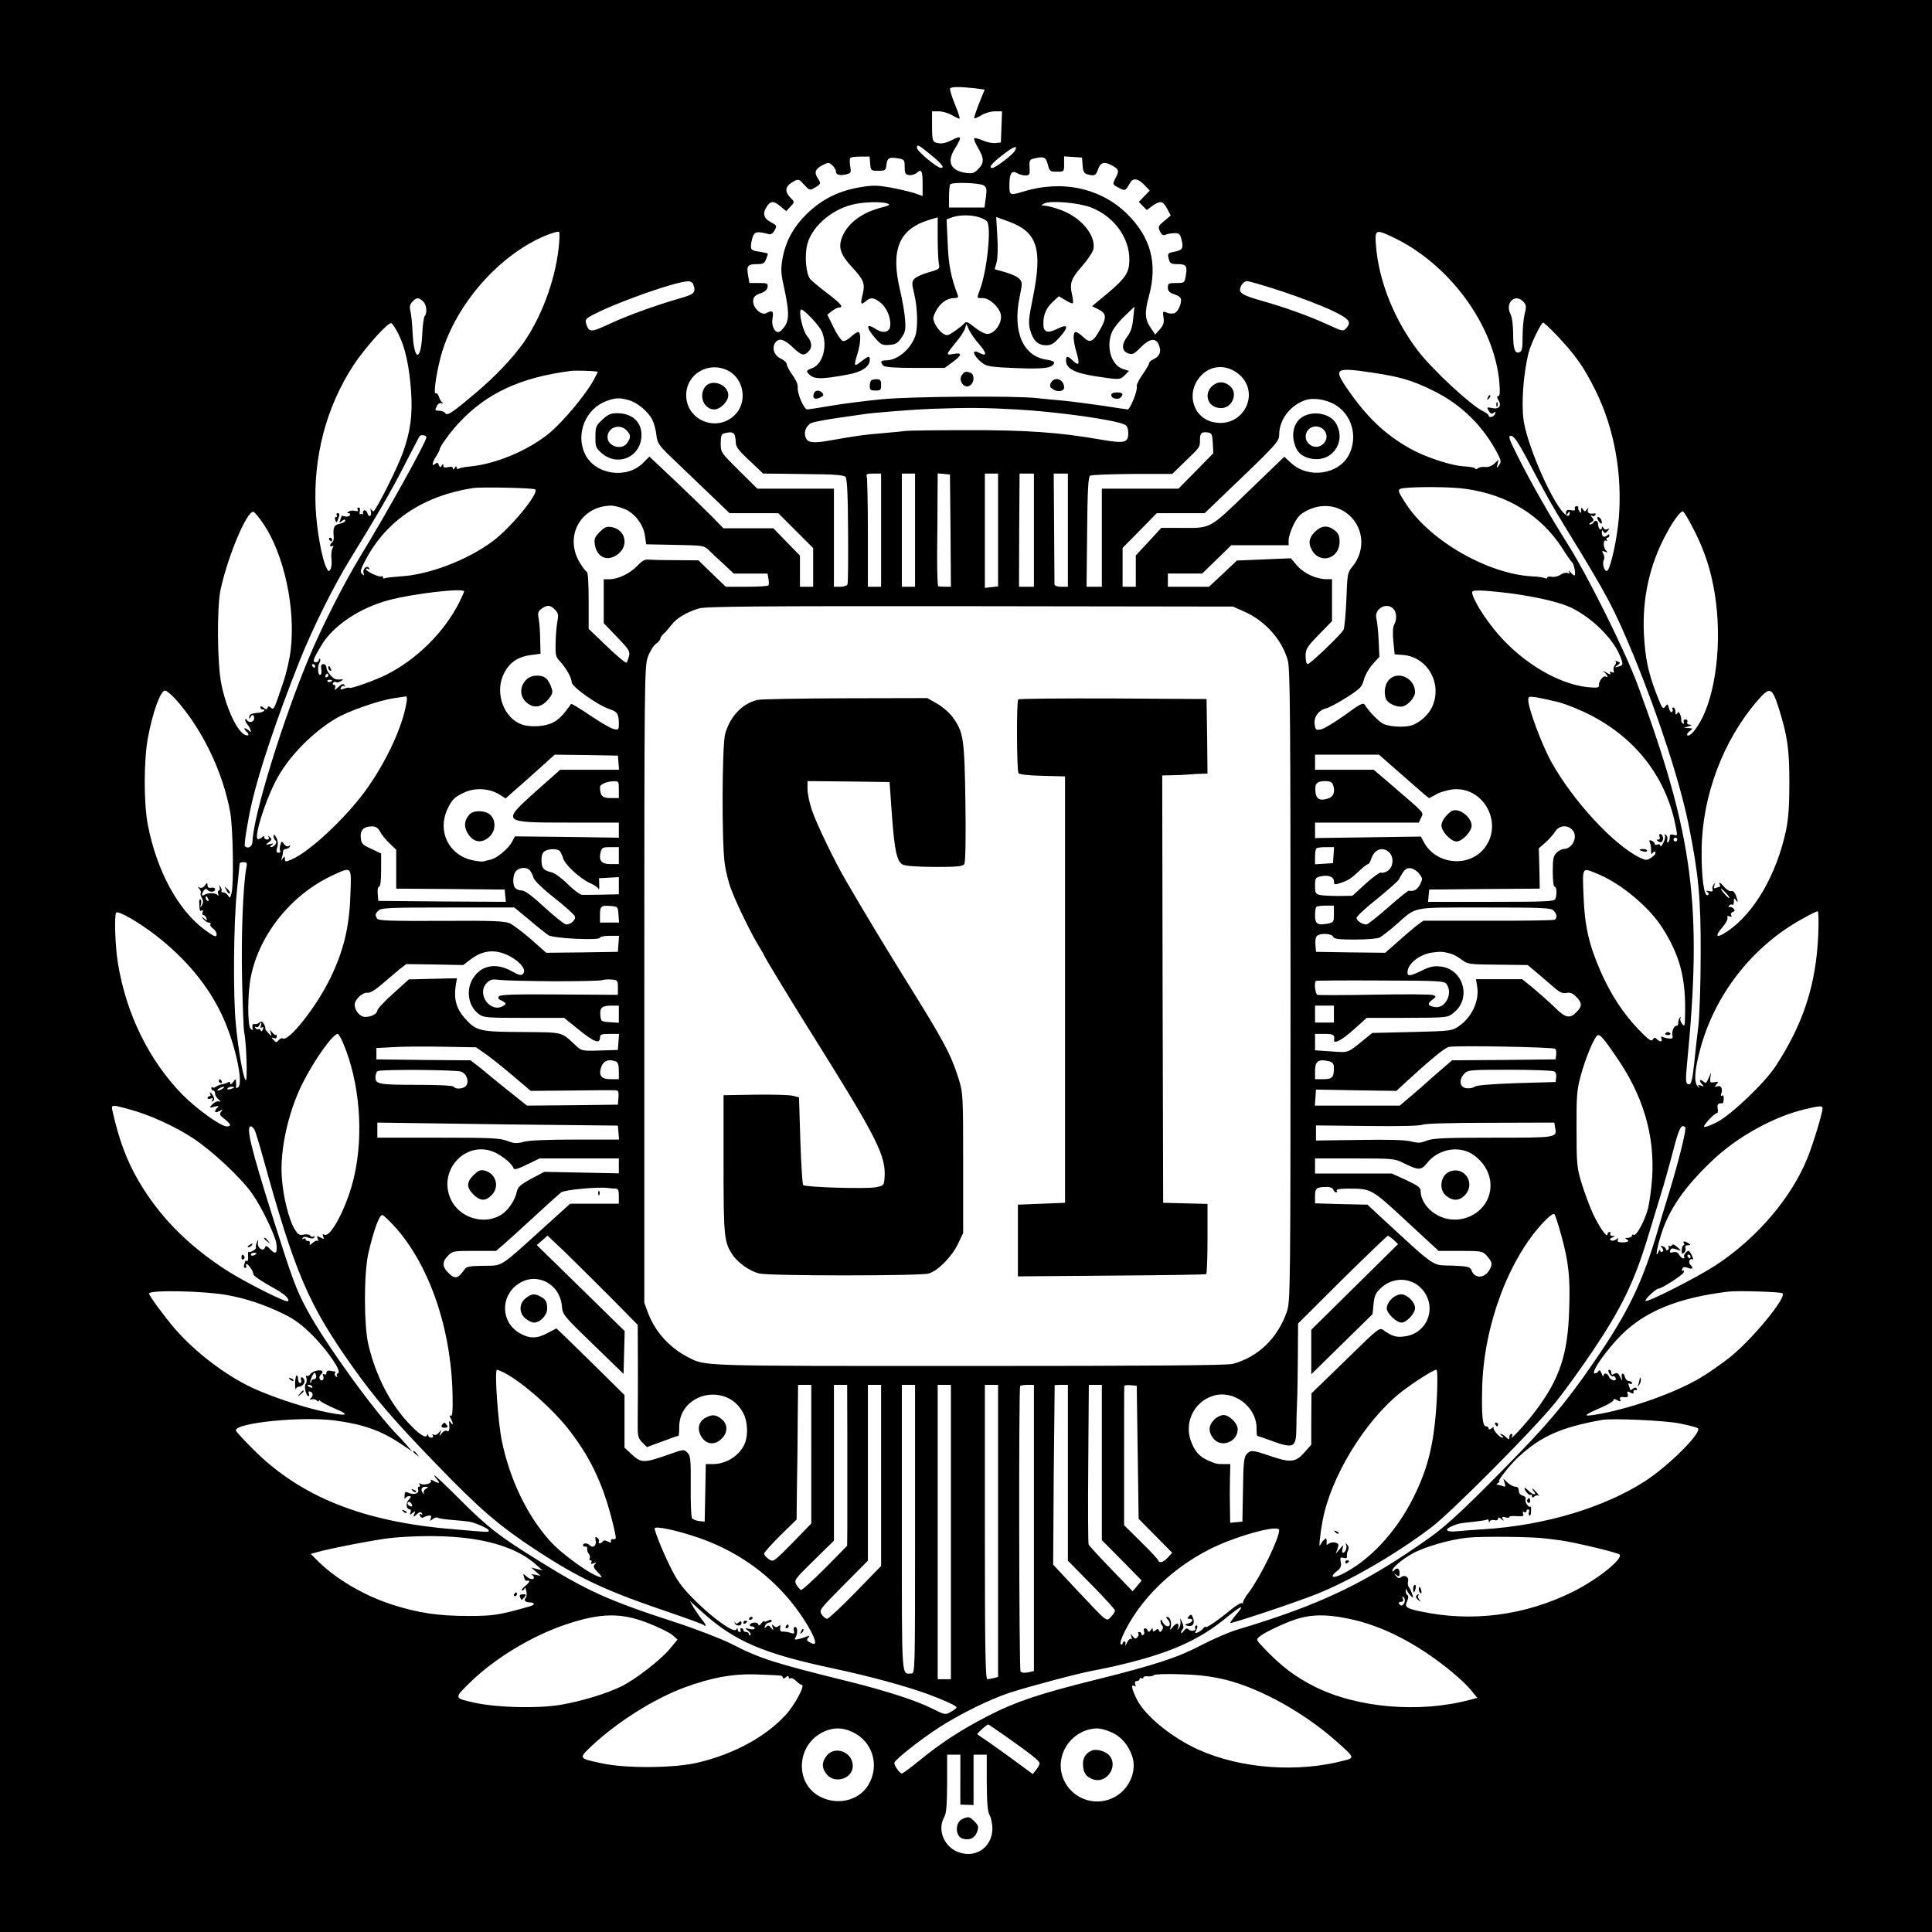 <?xml version="1.0" standalone="no"?>
<!DOCTYPE svg PUBLIC "-//W3C//DTD SVG 20010904//EN"
 "http://www.w3.org/TR/2001/REC-SVG-20010904/DTD/svg10.dtd">
<svg version="1.0" xmlns="http://www.w3.org/2000/svg"
 width="1024pt" height="1024pt" viewBox="0 0 1024 1024"
 preserveAspectRatio="xMidYMid meet">

<g transform="translate(0,1024) scale(0.1,-0.1)"
fill="#000000" stroke="none">
<path d="M0 5120 l0 -5120 5120 0 5120 0 0 5120 0 5120 -5120 0 -5120 0 0
-5120z m5167 4652 l52 -7 -30 -74 c-16 -41 -28 -76 -25 -78 2 -2 19 5 37 16
19 12 51 21 72 21 l38 0 -3 -82 -3 -83 -29 -3 c-16 -2 -46 4 -68 14 -21 9 -41
14 -44 11 -4 -3 5 -26 20 -51 33 -56 33 -80 0 -113 -22 -22 -31 -24 -67 -19
-80 13 -100 59 -55 130 38 61 35 70 -12 46 -40 -21 -67 -25 -94 -14 -13 5 -16
22 -16 85 l0 79 36 0 c20 0 52 -10 71 -21 19 -12 36 -19 39 -17 2 3 -9 38 -26
78 -16 40 -27 76 -24 81 6 10 53 10 131 1z m-239 -348 c63 -51 81 -74 59 -74
-20 0 -127 89 -127 106 0 21 7 18 68 -32z m450 15 c-14 -22 -102 -89 -118 -89
-22 0 -7 21 48 64 63 50 91 61 70 25z m-766 -66 c3 -37 4 -38 43 -38 37 0 40
2 43 30 5 38 14 43 60 36 35 -6 37 -8 37 -46 0 -34 3 -40 23 -43 13 -2 32 4
41 12 25 23 31 11 31 -60 l0 -63 -42 15 c-24 8 -81 21 -128 30 -75 13 -96 13
-170 0 -111 -20 -198 -65 -276 -142 -71 -70 -111 -146 -127 -237 -9 -53 -8
-77 7 -143 28 -129 30 -174 7 -211 -12 -18 -27 -33 -36 -33 -22 0 -38 38 -30
76 6 36 -2 42 -34 24 -27 -14 -73 31 -69 67 2 20 11 29 38 38 24 8 36 19 38
33 3 20 -1 22 -46 22 l-50 0 -7 40 c-9 51 -2 60 46 60 33 0 41 4 49 26 6 14
10 27 10 29 0 2 -20 7 -45 11 -38 5 -45 10 -45 29 0 13 5 36 10 51 11 27 23
29 89 12 8 -1 20 8 27 22 13 23 11 26 -21 43 -39 20 -45 48 -19 85 20 28 36
28 72 -3 l29 -24 23 24 c21 22 21 25 6 40 -41 41 -37 68 13 95 23 12 27 10 53
-19 22 -25 32 -30 46 -22 45 26 45 27 27 55 -21 32 -15 50 25 71 30 15 33 15
51 -1 10 -9 19 -23 19 -30 0 -20 17 -26 51 -19 30 7 31 9 25 45 -3 20 -3 40 1
43 3 4 28 7 54 7 l48 0 3 -37z m942 -6 c9 -35 12 -37 48 -37 38 0 38 0 38 41
l0 40 48 -3 47 -3 3 -41 c2 -33 8 -43 25 -48 38 -10 45 -7 56 24 13 39 32 45
69 26 42 -21 45 -31 27 -65 -20 -39 -20 -38 16 -57 33 -17 34 -17 60 29 15 25
42 21 74 -13 l29 -30 -29 -30 -29 -30 21 -22 21 -21 30 22 c42 29 56 27 78
-15 l19 -36 -34 -29 c-32 -26 -34 -30 -23 -55 9 -19 17 -24 30 -18 9 4 30 8
46 8 25 1 31 -4 38 -33 12 -45 6 -57 -36 -65 -38 -7 -39 -9 -30 -43 5 -19 13
-23 45 -23 46 0 53 -9 44 -60 -7 -40 -7 -40 -51 -40 -40 0 -44 -2 -44 -24 0
-19 8 -27 35 -36 23 -8 35 -18 35 -30 0 -30 -22 -70 -39 -71 -21 -2 -23 -1
-43 6 -15 6 -16 2 -11 -27 4 -27 0 -41 -19 -63 l-25 -28 -21 31 c-34 47 -37
83 -12 174 46 171 10 309 -114 432 -139 139 -345 184 -551 121 -73 -22 -75
-21 -75 33 0 62 12 81 40 65 11 -7 31 -13 44 -13 23 0 25 4 23 42 -2 39 0 43
28 49 49 11 59 6 69 -34z m-340 -110 c16 -11 17 -22 11 -65 l-7 -52 -94 0 -94
0 0 58 c0 32 3 62 7 65 12 13 158 8 177 -6z m-510 -96 c16 -6 10 -10 -28 -20
-105 -26 -180 -81 -211 -154 -24 -57 -12 -95 51 -163 63 -68 70 -88 56 -146
-13 -50 -9 -57 16 -35 26 23 45 21 81 -9 33 -27 55 -84 49 -124 -4 -31 -39
-38 -73 -16 -54 36 -58 15 -9 -43 33 -38 40 -42 77 -39 34 2 45 9 65 38 21 31
23 43 19 100 -3 36 -15 103 -26 150 -52 216 -7 326 155 375 l44 13 0 -108 c0
-59 3 -121 6 -137 6 -28 4 -30 -53 -46 -32 -9 -66 -24 -76 -34 -15 -17 -15
-24 -1 -83 18 -75 20 -184 4 -224 -26 -70 -95 -126 -154 -126 -28 0 -33 -9
-14 -28 8 -8 60 -12 168 -12 l157 0 41 30 c52 38 54 53 6 44 -43 -8 -42 -5 16
66 21 25 41 56 45 69 l7 24 13 -29 c7 -16 31 -52 55 -79 42 -48 42 -67 0 -45
-45 24 -31 -18 18 -55 23 -17 48 -21 177 -26 148 -6 193 0 202 27 2 7 -13 14
-36 17 -128 17 -185 146 -147 332 15 73 15 79 -1 97 -9 11 -43 26 -74 35 l-57
16 10 36 c6 21 8 79 4 138 l-6 103 66 -24 c153 -56 181 -145 128 -406 -22
-108 -24 -133 -14 -169 15 -55 41 -81 84 -81 27 0 41 8 70 40 52 57 49 76 -8
48 -55 -27 -76 -20 -76 26 0 49 15 84 51 117 l31 29 35 -21 c19 -12 36 -19 39
-16 3 2 1 23 -4 45 -14 60 -5 86 53 151 29 33 56 73 60 89 16 74 -68 174 -178
211 -33 12 -70 21 -81 21 -20 1 -20 1 -2 11 30 18 182 5 247 -20 134 -51 219
-181 203 -307 -7 -52 -34 -84 -149 -178 l-47 -39 33 -16 c43 -21 46 -44 11
-105 -38 -69 -54 -77 -90 -43 -15 15 -33 27 -40 27 -17 0 -15 -46 4 -109 18
-62 13 -73 -19 -43 -29 27 -37 28 -37 2 0 -43 43 -66 154 -84 132 -20 132 -20
158 6 l22 22 -34 11 c-61 21 -89 118 -56 196 8 19 38 57 67 84 l52 50 -7 -63
c-4 -46 -13 -72 -32 -97 -31 -41 -29 -76 6 -88 22 -8 31 -4 67 33 49 49 82 51
97 7 12 -33 1 -57 -32 -72 -12 -5 -22 -15 -22 -21 0 -6 -16 -33 -35 -60 -19
-27 -33 -55 -30 -63 7 -17 -35 -121 -48 -121 -4 0 -65 9 -135 20 -70 10 -161
22 -202 26 -41 3 -106 10 -145 14 -113 13 -655 9 -820 -6 -82 -8 -202 -23
-267 -34 -64 -11 -122 -20 -130 -20 -17 0 -54 87 -50 118 2 14 -10 40 -28 65
-16 22 -30 48 -30 56 0 9 -15 23 -33 31 -35 16 -48 59 -26 86 19 24 46 16 90
-26 46 -44 60 -48 83 -24 23 22 20 52 -7 84 -22 26 -45 126 -32 139 9 9 97
-83 111 -116 32 -75 6 -174 -53 -195 -26 -9 -30 -15 -21 -25 28 -34 61 -36
213 -8 72 13 115 42 115 77 0 24 -5 23 -46 -8 -38 -30 -40 -27 -19 42 18 59
19 114 3 114 -7 0 -24 -12 -39 -26 -17 -16 -34 -24 -43 -21 -9 4 -31 36 -48
72 l-33 67 24 19 c13 10 29 19 37 19 28 0 12 20 -59 74 -40 30 -81 64 -92 76
-23 26 -32 126 -16 186 24 91 123 179 233 208 57 16 161 19 192 7z m487 -73
c19 -6 37 -16 41 -22 23 -33 0 -254 -36 -355 -20 -55 -21 -51 13 -51 34 0 85
-45 95 -85 11 -43 -31 -105 -71 -105 -14 0 -44 16 -67 35 -36 29 -45 33 -55
21 -6 -7 -29 -26 -51 -41 -37 -26 -41 -26 -63 -12 -13 8 -31 30 -40 48 -14 31
-14 35 3 69 22 43 59 70 96 70 18 0 25 4 21 14 -36 94 -50 162 -54 277 l-6
126 29 11 c39 14 104 14 145 0z m-2231 -171 c-21 -174 -93 -362 -187 -496 -61
-85 -147 -175 -253 -265 -122 -103 -150 -122 -160 -106 -4 7 -19 13 -32 13
-22 0 -24 2 -14 22 6 14 17 21 26 18 10 -3 11 -2 4 4 -6 4 -14 18 -18 31 -4
12 -11 20 -16 17 -13 -8 -1 86 22 179 67 271 299 546 554 655 38 16 73 26 77
22 4 -4 3 -47 -3 -94z m4418 68 c302 -141 542 -467 569 -772 4 -52 3 -73 -6
-73 -8 0 -8 -5 0 -19 20 -31 5 -52 -32 -44 -29 6 -30 5 -18 -15 10 -16 16 -18
26 -10 10 8 12 7 7 -6 -6 -16 -34 -23 -34 -8 0 5 -15 15 -32 24 -64 31 -268
221 -342 318 -126 164 -209 373 -223 558 -7 85 -2 88 85 47z m-3704 -251 c16
-43 8 -53 -66 -74 -138 -40 -276 -90 -374 -135 -104 -49 -113 -48 -128 2 -6
19 0 26 46 49 131 67 431 172 494 173 12 1 25 -6 28 -15z m3120 -38 c91 -30
208 -75 260 -99 100 -48 112 -63 80 -98 -14 -16 -20 -15 -97 21 -104 47 -226
91 -347 125 -112 32 -129 43 -112 80 7 14 20 25 31 25 11 0 94 -24 185 -54z
m-4552 -53 c19 -17 24 -62 9 -78 -5 -6 -11 -49 -13 -98 -7 -147 -44 -141 -51
8 -2 50 -8 103 -12 118 -5 20 -3 33 10 47 22 24 33 25 57 3z m5833 -3 c15 -17
16 -25 6 -64 -6 -25 -11 -79 -11 -121 0 -60 -3 -77 -16 -82 -25 -9 -34 16 -34
98 0 47 -6 88 -14 104 -31 60 25 113 69 65z m-5963 -171 c36 -71 57 -169 67
-304 8 -127 -3 -210 -44 -325 -30 -84 -144 -310 -156 -310 -4 0 -10 6 -13 13
-3 6 -3 2 -1 -10 3 -12 2 -24 -3 -27 -6 -3 -12 4 -15 15 -6 22 -28 18 -23 -4
1 -7 1 -9 -1 -4 -3 4 -8 5 -13 2 -4 -3 -6 4 -3 15 3 12 0 20 -6 20 -7 0 -9 -5
-5 -12 5 -7 1 -9 -13 -6 -12 3 -27 2 -34 -3 -11 -7 -11 -9 -1 -9 7 0 10 -5 6
-11 -3 -6 -15 -9 -25 -6 -11 3 -19 4 -19 2 0 -2 -3 -12 -7 -22 -6 -16 -5 -16
10 -4 12 9 17 10 17 2 0 -6 -13 -14 -30 -17 -30 -7 -36 -19 -31 -71 1 -12 -3
-24 -9 -28 -5 -3 -10 -11 -10 -16 0 -6 5 -7 11 -3 8 4 8 1 1 -12 -5 -11 -8
-36 -5 -57 2 -21 0 -45 -5 -54 -9 -14 -11 -14 -21 6 -24 44 -52 199 -58 317
-13 273 56 536 199 756 60 92 184 231 202 225 6 -2 23 -28 38 -58z m6134 -1
c104 -109 149 -172 215 -307 96 -197 138 -436 119 -668 -9 -108 -42 -259 -60
-277 -13 -13 -30 34 -20 54 5 9 4 24 -2 34 -9 17 -8 18 8 12 15 -6 17 -5 7 5
-17 17 -17 63 -1 53 7 -4 8 -3 4 4 -4 7 -2 12 3 12 6 0 11 5 11 11 0 8 -4 9
-13 0 -16 -12 -27 -5 -27 18 0 12 2 13 9 3 6 -10 11 -9 22 4 11 14 11 16 0 10
-8 -5 -17 -3 -22 5 -7 11 -9 11 -9 1 0 -7 -4 -10 -10 -7 -5 3 -10 15 -10 26 0
20 -15 26 -25 9 -3 -5 -12 -10 -18 -10 -7 0 -4 5 6 11 15 9 16 13 5 27 -8 10
-9 13 -1 9 6 -4 15 -3 18 3 4 6 3 10 -2 9 -28 -5 -42 2 -37 19 5 14 4 15 -5 2
-10 -13 -12 -13 -21 0 -8 12 -10 12 -10 -5 0 -16 -2 -17 -9 -5 -6 8 -8 17 -6
20 2 4 -2 7 -9 7 -8 0 -12 -6 -9 -13 3 -9 -3 -12 -21 -8 -20 3 -26 0 -26 -13
0 -15 2 -16 10 -3 6 9 10 10 10 3 0 -27 -19 -21 -46 14 -73 96 -184 362 -199
478 -12 93 -1 239 26 353 12 48 67 162 78 162 4 0 34 -28 67 -62z m-4386 -193
c86 -45 103 -171 32 -237 -96 -91 -255 -24 -255 107 0 114 120 183 223 130z
m2698 -12 c130 -97 36 -294 -125 -261 -112 23 -149 158 -69 245 52 57 130 63
194 16z m-3390 7 c2 0 -9 -21 -23 -47 -42 -77 -165 -223 -235 -280 -114 -93
-287 -164 -424 -176 -24 -2 -48 -7 -54 -11 -7 -4 -12 -1 -12 6 0 9 -3 9 -10
-2 -7 -10 -10 -11 -10 -2 0 8 -8 10 -25 6 -17 -4 -25 -2 -25 7 0 12 -2 12 -9
1 -6 -11 -10 -10 -15 3 -5 14 -9 15 -20 6 -20 -17 -16 8 7 42 9 15 17 30 17
34 0 15 55 90 100 139 147 159 326 243 595 278 23 3 111 1 143 -4z m4105 -5
c148 -22 213 -41 324 -96 149 -73 266 -189 342 -336 18 -35 18 -43 6 -59 -13
-18 -14 -17 -8 5 l6 25 -22 -21 c-14 -13 -33 -20 -49 -18 -15 2 -33 -2 -39 -7
-7 -6 -13 -7 -13 -2 0 5 -25 10 -56 12 -71 3 -208 48 -293 96 -135 77 -229
167 -336 324 -67 99 -55 106 138 77z m-3940 -146 c44 -12 102 -60 124 -103 9
-17 19 -53 22 -81 6 -48 10 -54 121 -159 63 -61 149 -143 191 -183 l76 -73
129 0 129 0 92 -92 93 -93 0 -102 0 -103 -35 0 -35 0 0 83 0 82 -71 73 -70 72
-132 0 -133 0 -59 61 c-33 33 -121 119 -196 190 l-137 129 -34 -34 c-87 -87
-254 -62 -307 47 -52 107 3 242 115 282 48 17 68 18 117 4z m3743 -24 c90 -53
122 -170 74 -265 -54 -105 -214 -129 -306 -45 l-37 34 -189 -182 c-213 -205
-196 -196 -363 -195 l-100 0 -67 -73 -68 -73 0 -83 0 -83 -35 0 -35 0 0 103 0
103 91 92 90 92 127 0 127 0 75 72 c311 297 320 307 320 346 1 77 56 151 135
180 43 16 111 6 161 -23z m-1691 -25 c228 -13 529 -56 577 -81 12 -6 18 -21
18 -44 0 -53 -19 -57 -151 -34 -212 37 -390 50 -704 49 -165 0 -311 -2 -325
-4 -14 -2 -63 -7 -110 -11 -110 -9 -139 -13 -288 -39 -98 -18 -125 -13 -134
22 -8 28 9 61 35 71 13 5 75 17 138 26 63 9 125 18 139 20 41 7 269 25 355 28
192 7 290 6 450 -3z m-1491 -136 c3 -9 6 -28 6 -42 0 -20 18 -43 73 -94 l72
-68 105 -1 c58 -1 153 -2 212 -3 67 -1 112 -6 119 -13 9 -9 13 -92 14 -285 1
-150 0 -279 -3 -285 -2 -7 -19 -13 -38 -13 l-34 0 0 260 0 260 -203 0 -203 0
-97 96 c-96 95 -97 96 -97 144 0 38 4 50 18 53 34 9 50 7 56 -9z m2534 -42 l3
-54 -92 -94 -93 -94 -203 0 -203 0 0 -260 0 -260 -41 0 -40 0 3 290 c2 226 6
293 16 299 7 4 108 8 224 9 l211 0 66 64 c82 79 81 77 81 114 0 38 7 46 40 42
23 -3 25 -8 28 -56z m-4168 30 c0 -23 -204 -391 -354 -637 -84 -139 -198 -363
-266 -525 -142 -338 -298 -845 -302 -982 -1 -26 -24 -39 -40 -23 -6 6 16 141
38 235 40 172 133 447 251 745 69 173 182 401 270 543 137 223 218 361 287
497 40 77 75 146 79 152 7 11 37 7 37 -5z m5831 -109 c106 -201 130 -244 212
-378 217 -353 252 -420 357 -673 132 -322 244 -667 290 -893 53 -264 65 -391
64 -684 0 -154 -6 -325 -12 -380 -7 -55 -17 -148 -23 -206 -8 -75 -15 -106
-25 -106 -20 0 -21 14 -13 102 83 845 35 1212 -261 2015 -66 178 -261 571
-367 740 -104 165 -197 329 -267 468 -49 98 -54 112 -37 112 14 0 35 -30 82
-117z m-3421 -383 l0 -300 -35 0 -35 0 0 284 c0 156 -3 291 -6 300 -5 13 2 16
35 16 l41 0 0 -300z m180 0 l0 -300 -35 0 -35 0 0 300 0 300 35 0 35 0 0 -300z
m188 -2 l2 -298 -30 0 c-16 0 -33 1 -37 3 -4 1 -6 76 -6 167 1 91 2 225 2 298
l1 133 33 -3 32 -3 3 -297z m252 3 l0 -299 -35 -4 -35 -4 0 303 0 303 35 0 35
0 0 -299z m190 -1 l0 -300 -40 0 -39 0 1 300 2 300 38 0 38 0 0 -300z m180 0
l0 -300 -35 0 c-21 0 -35 5 -36 13 0 6 -1 141 -2 300 l-2 287 38 0 37 0 0
-300z m-2823 216 c21 -20 -126 -199 -222 -272 -135 -102 -342 -181 -493 -189
-40 -3 -77 -7 -82 -10 -6 -4 -10 -1 -10 5 0 6 -4 9 -9 5 -11 -6 -80 26 -81 38
0 5 5 5 12 1 7 -4 8 -3 4 5 -11 18 -36 -6 -29 -27 5 -14 4 -15 -8 -4 -12 11
-9 22 19 75 110 208 303 338 567 380 44 7 324 1 332 -7z m4930 3 c222 -30 400
-140 513 -314 24 -39 48 -72 52 -75 11 -8 22 -70 13 -70 -4 0 -14 8 -22 18 -8
9 -11 11 -7 3 5 -10 3 -13 -8 -8 -9 3 -26 -1 -38 -10 -12 -8 -32 -13 -46 -10
-13 2 -24 0 -24 -5 0 -5 -5 -6 -11 -3 -6 4 -37 9 -68 10 -234 13 -537 186
-666 380 -51 78 -52 83 -13 88 71 8 250 7 325 -4z m-4449 -110 c52 -26 94 -84
101 -142 l6 -42 153 -3 c152 -3 153 -3 181 -30 15 -15 50 -48 79 -74 l51 -48
89 0 90 0 5 -27 c3 -16 3 -31 0 -35 -2 -5 -54 -8 -115 -8 l-111 0 -73 70 -72
70 -123 1 c-68 0 -134 2 -146 3 -15 2 -33 -9 -54 -32 -37 -40 -101 -71 -146
-72 l-33 0 0 -117 0 -116 70 -73 c63 -65 70 -76 64 -101 -4 -15 -9 -31 -13
-35 -4 -4 -50 34 -104 86 l-97 93 0 151 c0 93 -4 152 -10 152 -5 0 -23 24 -40
53 -79 138 10 295 169 297 19 0 54 -10 79 -21z m3816 -16 c94 -67 109 -198 32
-289 -24 -29 -25 -39 -30 -172 -3 -78 -10 -150 -15 -160 -14 -26 -177 -182
-190 -182 -6 0 -11 18 -11 42 0 38 6 48 70 114 l70 72 0 111 0 111 -28 0 c-54
0 -121 30 -156 71 l-34 40 -143 -6 -143 -6 -74 -70 -74 -69 -109 0 -109 0 0
35 0 35 91 0 91 0 77 75 77 75 152 0 152 0 0 28 c0 15 12 52 26 81 23 44 35
57 78 78 67 32 142 27 200 -14z m-5737 -61 c108 -160 170 -445 144 -664 -5
-48 -23 -127 -40 -175 -48 -144 -49 -147 -65 -134 -11 9 -15 9 -18 -1 -4 -10
-8 -10 -21 1 -11 9 -17 10 -17 2 0 -6 5 -11 10 -11 25 0 6 -16 -21 -18 -38 -3
-49 -9 -48 -25 0 -9 2 -9 6 1 7 19 22 14 20 -6 -1 -20 -28 -26 -39 -8 -6 8 -8
8 -8 -1 0 -6 6 -18 13 -25 6 -7 13 -20 15 -28 3 -12 1 -13 -9 -2 -7 6 -17 12
-22 12 -5 0 -1 -7 8 -16 18 -18 15 -27 -6 -19 -41 16 -99 139 -125 265 -23
106 -25 412 -5 505 40 183 142 423 175 412 6 -2 30 -31 53 -65z m7570 -9 c56
-106 90 -198 113 -312 50 -247 25 -542 -59 -709 -30 -59 -66 -100 -78 -89 -4
4 2 14 13 22 18 14 18 14 -6 16 l-25 1 25 8 c19 6 20 8 6 9 -11 1 -16 6 -13
14 3 8 -1 14 -9 14 -9 0 -13 -6 -10 -14 3 -8 1 -11 -4 -8 -6 4 -10 12 -9 18 1
7 -1 20 -6 30 -6 15 -10 16 -16 5 -6 -9 -9 -7 -9 10 0 12 -5 22 -11 22 -5 0
-8 -4 -4 -9 3 -5 1 -12 -4 -15 -5 -3 -12 6 -15 20 -7 25 -8 25 -20 9 -12 -16
-17 -10 -45 63 -46 119 -61 193 -68 323 -9 187 30 366 118 528 38 72 75 121
89 121 3 0 25 -35 47 -77z m-6507 -348 c0 -3 -12 -29 -26 -58 -79 -157 -224
-301 -384 -382 -61 -31 -191 -77 -198 -71 -2 3 -15 1 -28 -4 -18 -7 -22 -6
-17 5 3 8 10 12 16 8 6 -4 7 -1 2 6 -5 9 -14 6 -32 -11 -18 -17 -22 -18 -17
-5 3 10 1 17 -6 17 -6 0 -8 5 -5 10 4 6 11 8 16 5 5 -4 17 -1 26 5 14 8 14 10
3 9 -8 -1 -20 -1 -27 0 -19 2 -53 43 -53 63 0 10 -7 18 -16 18 -11 0 -14 -7
-11 -28 3 -17 0 -29 -7 -29 -12 0 -14 47 -2 66 5 7 5 15 2 18 -3 4 -6 1 -6 -5
0 -7 -7 -12 -16 -12 -20 0 -15 15 29 89 62 104 201 198 357 240 131 35 400 66
400 46z m5547 -10 c139 -19 261 -47 321 -76 109 -53 219 -161 257 -252 20 -48
19 -54 -7 -60 -21 -6 -22 -5 -5 7 17 13 17 14 0 20 -10 4 -14 4 -10 0 4 -4 2
-13 -4 -20 -6 -8 -9 -20 -6 -28 4 -11 1 -13 -10 -9 -11 5 -14 3 -8 -6 4 -8 -4
-6 -21 4 -17 10 -22 11 -11 2 17 -14 24 -33 8 -23 -12 8 -39 -26 -36 -45 2
-12 -6 -15 -37 -13 -147 7 -330 105 -470 252 -70 73 -147 187 -163 240 -6 20
-3 22 39 22 25 0 98 -7 163 -15z m-5066 -86 c17 -17 20 -28 14 -58 -4 -20 -9
-70 -10 -112 -2 -69 0 -80 21 -102 34 -37 64 -89 64 -113 0 -24 141 -124 202
-143 40 -13 48 -26 48 -77 0 -32 -2 -34 -27 -28 -16 3 -72 36 -125 72 -54 36
-99 64 -101 61 -41 -58 -65 -83 -97 -99 -43 -22 -122 -26 -167 -9 -91 34 -138
159 -98 256 29 68 76 103 155 112 l45 6 -2 75 c0 41 -4 91 -8 111 -6 31 -3 39
16 53 31 21 45 20 70 -5z m3659 -13 c108 -49 197 -150 226 -258 12 -45 14
-320 14 -1724 0 -1607 -1 -1673 -19 -1725 -48 -141 -153 -242 -287 -278 -29
-8 -447 -11 -1400 -11 -1455 0 -1392 -2 -1490 48 -96 50 -170 132 -208 230
l-21 57 0 1685 c0 1595 1 1688 18 1736 10 29 29 60 42 70 14 10 25 23 25 29 0
6 8 17 18 26 9 8 28 30 42 48 26 34 76 65 144 86 33 11 321 13 1436 12 l1395
-2 65 -29z m784 18 c19 -18 21 -57 5 -86 -7 -13 -8 -45 -4 -88 l7 -68 49 -4
c127 -13 205 -153 150 -274 -19 -43 -68 -86 -110 -99 -39 -12 -119 -7 -150 9
-26 14 -74 63 -96 99 -9 15 -23 8 -107 -53 -54 -39 -111 -73 -127 -76 -26 -5
-29 -3 -33 26 -6 38 20 75 59 85 16 3 65 30 110 58 73 47 82 56 92 95 6 23 27
60 47 82 l35 39 -4 88 c-2 48 -8 100 -12 115 -13 49 53 89 89 52z m-5714 -304
c0 -5 -2 -10 -4 -10 -3 0 -8 5 -11 10 -3 6 -1 10 4 10 6 0 11 -4 11 -10z m70
-50 c0 -5 -5 -10 -11 -10 -5 0 -7 5 -4 10 3 6 8 10 11 10 2 0 4 -4 4 -10z m20
-26 c0 -8 -19 -13 -24 -6 -3 5 1 9 9 9 8 0 15 -2 15 -3z m-833 -96 c142 -156
256 -390 294 -608 14 -84 19 -379 6 -425 -7 -26 -10 -27 -18 -12 -6 9 -17 17
-25 17 -8 0 -13 4 -10 8 2 4 0 14 -6 22 -8 12 -9 12 -4 -2 3 -10 1 -18 -4 -18
-5 0 -7 -8 -4 -17 4 -11 2 -14 -3 -7 -9 12 -52 13 -70 1 -15 -10 -17 2 -3 23
6 9 13 11 18 5 11 -15 42 -15 42 1 0 7 -8 11 -20 9 -14 -3 -20 2 -20 13 -1 15
-2 15 -15 -2 -8 -11 -19 -15 -27 -10 -10 6 -11 5 -1 -8 7 -8 10 -17 7 -21 -3
-3 -1 -15 6 -26 8 -15 8 -26 0 -39 -10 -15 -10 -14 -5 5 3 12 2 24 -3 26 -4 3
-7 -6 -6 -21 2 -41 3 -44 14 -37 6 3 7 -1 4 -9 -3 -9 -2 -16 4 -16 5 0 13 -7
16 -16 6 -15 4 -15 -11 -3 -16 13 -17 12 -4 -3 7 -10 20 -18 28 -18 8 0 12 -4
8 -9 -3 -5 4 -16 16 -24 11 -9 19 -23 17 -32 -2 -14 -14 -9 -63 27 -141 104
-254 312 -301 554 -23 116 -22 346 0 464 26 138 67 250 91 250 7 0 30 -19 52
-42z m8502 -55 c45 -146 55 -212 55 -393 0 -120 -5 -188 -17 -248 -50 -237
-169 -442 -311 -538 -59 -40 -71 -29 -26 22 17 20 29 42 26 50 -3 9 0 11 11 7
11 -4 14 -3 9 5 -4 7 -1 15 8 18 12 5 13 9 3 19 -7 7 -16 10 -21 7 -5 -3 -6 0
-2 7 4 6 12 9 17 6 5 -4 9 4 9 17 0 18 2 20 10 8 13 -20 13 -8 0 25 -6 17 -16
25 -24 22 -8 -3 -26 8 -41 26 -16 18 -25 24 -22 15 4 -10 5 -18 3 -18 -3 0
-12 -3 -20 -6 -12 -5 -15 -2 -10 12 5 15 4 16 -4 5 -6 -8 -8 -20 -5 -27 3 -9
-3 -11 -19 -7 -16 3 -19 2 -9 -5 9 -6 10 -12 2 -16 -19 -12 -34 99 -32 241 3
284 113 576 293 786 70 81 79 77 117 -40z m-7275 30 c-21 -123 -100 -296 -202
-443 -106 -153 -309 -345 -408 -386 -31 -13 -34 -13 -34 3 0 16 -2 16 -11 3
-9 -12 -10 -12 -5 3 3 10 6 25 6 33 0 8 6 14 14 14 8 0 18 5 22 12 5 7 3 8 -5
4 -7 -5 -18 -1 -25 10 -13 17 -14 17 -20 -4 -4 -12 -4 -26 -1 -32 3 -5 -1 -10
-9 -10 -11 0 -13 6 -7 28 6 19 4 37 -5 53 -10 18 -13 20 -14 7 0 -9 5 -20 10
-23 13 -8 -6 -35 -24 -35 -6 0 -4 5 4 11 12 8 10 10 -10 5 -24 -5 -24 -4 -6
10 17 12 18 16 6 27 -10 9 -12 9 -6 0 4 -8 1 -13 -8 -13 -9 0 -16 6 -16 13 0
7 -3 8 -8 2 -4 -5 -14 -11 -23 -13 -30 -5 39 215 104 330 64 114 184 236 304
308 65 40 229 97 309 109 33 5 63 9 67 10 4 0 5 -16 1 -36z m6104 6 c40 -10
117 -41 171 -69 248 -127 408 -340 455 -603 7 -36 6 -38 -13 -32 -17 5 -21 2
-21 -14 0 -11 -4 -22 -9 -25 -5 -4 -7 2 -4 13 3 10 -1 22 -8 26 -8 5 -10 4 -5
-3 4 -6 0 -24 -8 -39 -8 -16 -15 -23 -16 -16 0 7 -7 10 -15 7 -8 -4 -15 -2
-15 4 0 5 -7 13 -16 16 -13 5 -15 2 -9 -11 4 -10 7 -29 6 -43 0 -18 2 -21 8
-11 5 8 11 9 15 3 3 -5 -6 -18 -21 -27 -24 -16 -28 -16 -61 -1 -139 67 -355
301 -471 510 -49 89 -121 282 -121 325 0 19 4 21 43 15 23 -4 75 -15 115 -25z
m-4980 -321 l3 -38 -156 0 -156 0 -125 -111 c-188 -168 -187 -169 168 -169
l268 0 0 -40 0 -40 -276 4 -275 3 -14 -27 c-19 -37 -80 -88 -113 -96 -15 -3
-33 -8 -40 -10 -7 -2 -34 1 -60 7 -123 27 -184 152 -132 267 25 55 39 68 96
94 56 24 129 19 181 -13 l33 -21 38 34 c21 18 80 70 131 116 l91 82 168 -2
167 -3 3 -37z m4162 -73 c71 -63 132 -115 134 -115 3 0 20 9 39 20 18 11 57
22 86 26 167 18 274 -186 165 -316 -85 -101 -257 -80 -318 38 l-15 28 -280 -4
-281 -4 0 41 0 41 275 0 275 0 12 26 c14 30 25 17 -155 172 l-96 82 -155 0
-156 0 0 40 0 40 170 0 169 0 131 -115z m-4160 -70 l0 -45 -44 0 c-44 0 -55
12 -56 58 0 15 35 30 73 31 26 1 27 -1 27 -44z m3784 29 c14 -36 6 -64 -19
-74 -48 -18 -70 -7 -73 35 -4 43 8 55 54 55 20 0 34 -6 38 -16z m-5050 -251
c8 -16 30 -44 50 -62 l36 -35 0 -103 0 -103 288 -2 287 -3 3 -33 3 -32 -338 2
-338 3 -3 38 c-2 21 1 37 7 37 7 0 11 33 11 88 l0 88 -52 25 c-47 21 -53 28
-56 59 -4 40 16 60 60 60 20 0 31 -8 42 -27z m6321 7 c30 -34 0 -99 -47 -100
-10 0 -27 -9 -38 -20 -17 -17 -20 -33 -20 -100 0 -47 4 -80 10 -80 11 0 13
-39 4 -64 -5 -14 -45 -16 -341 -16 l-334 0 3 33 3 32 293 3 293 2 -2 107 -3
107 35 30 c19 17 42 43 52 59 21 33 65 37 92 7z m555 -50 c0 -5 -4 -10 -10
-10 -5 0 -10 5 -10 10 0 6 5 10 10 10 6 0 10 -4 10 -10z m-5610 -85 l0 -45
-44 0 c-49 0 -64 18 -52 66 6 21 12 24 51 24 l45 0 0 -45z m3788 3 l-3 -43
-47 -3 -48 -3 0 39 c0 21 3 42 7 45 3 4 26 7 50 7 l44 0 -3 -42z m-4100 20 c5
-7 13 -24 17 -38 10 -34 90 -107 141 -130 23 -10 44 -24 47 -32 2 -7 4 3 3 22
l-1 35 53 3 52 3 0 -45 0 -46 -87 -2 c-49 -1 -97 -1 -108 -1 -11 1 -45 26 -75
56 -31 31 -69 59 -85 63 -45 10 -55 23 -55 65 0 26 6 41 18 48 24 14 68 13 80
-1z m4394 -5 c27 -24 24 -79 -7 -99 -13 -8 -29 -13 -35 -9 -6 3 -42 -23 -81
-58 l-71 -65 -72 -1 c-39 0 -83 2 -98 5 -25 5 -28 10 -28 49 0 40 2 44 30 50
40 9 70 -2 70 -26 0 -16 4 -19 23 -13 48 15 64 24 106 63 24 23 47 41 52 41 4
0 11 10 15 23 16 54 60 73 96 40z m-6056 -80 c-18 -97 -28 -358 -23 -590 3
-142 8 -269 11 -283 12 -53 19 -265 8 -255 -13 12 -39 158 -52 297 -15 149
-12 531 5 699 8 79 15 147 15 152 0 4 9 7 21 7 17 0 20 -5 15 -27z m1503 -17
c7 -8 15 -26 19 -39 4 -14 49 -58 110 -106 57 -45 106 -89 109 -98 7 -17 -21
-43 -46 -43 -9 0 -60 41 -114 90 -63 59 -105 90 -120 90 -13 0 -28 5 -35 12
-17 17 -15 74 4 92 19 20 58 21 73 2z m4713 -17 c19 -25 19 -28 4 -58 -15 -27
-32 -37 -59 -32 -4 1 -54 -39 -110 -89 -56 -49 -108 -90 -115 -90 -22 0 -52
20 -52 35 0 7 48 53 108 100 59 48 111 94 116 103 28 53 38 63 63 60 14 -2 35
-15 45 -29z m-5665 -116 c-6 -170 -36 -293 -107 -439 -73 -150 -220 -337 -251
-318 -6 3 -16 -1 -22 -9 -11 -14 -14 -14 -27 1 -13 14 -13 15 1 10 10 -4 16
-1 16 8 0 8 -3 12 -5 9 -3 -3 -11 3 -19 13 -14 16 -14 16 -8 -3 6 -20 6 -20
-13 0 -11 11 -18 22 -16 24 2 2 -1 12 -7 23 -8 15 -14 17 -24 8 -7 -6 -19 -9
-26 -8 -9 2 -13 -4 -11 -17 3 -17 1 -18 -10 -7 -17 17 -16 191 2 277 46 225
216 435 434 536 103 47 99 51 93 -108z m6613 114 c122 -50 272 -176 341 -285
95 -150 126 -271 120 -472 -1 -50 -3 -53 -16 -36 -8 10 -12 24 -8 30 3 6 2 7
-3 3 -5 -5 -9 -17 -9 -28 0 -10 -4 -18 -8 -16 -13 3 -27 -28 -23 -50 4 -16 -1
-20 -19 -17 -13 1 -29 5 -34 9 -7 3 -8 0 -5 -9 7 -19 -7 -21 -24 -4 -10 10
-15 10 -22 -2 -7 -12 -22 -2 -72 50 -82 84 -150 188 -203 308 -64 146 -86 244
-92 405 -6 156 -10 150 77 114z m680 -102 c13 -14 19 -25 14 -25 -8 1 -50 50
-41 50 2 0 14 -11 27 -25z m-8046 -31 c3 -8 2 -12 -4 -9 -6 3 -10 10 -10 16 0
14 7 11 14 -7z m2174 -81 l3 -43 -50 0 -51 0 0 38 c0 49 5 54 55 50 39 -3 40
-4 43 -45z m3792 2 c0 -43 -1 -44 -35 -51 -52 -9 -65 -1 -65 44 0 21 3 42 7
45 3 4 26 7 50 7 l43 0 0 -45z m-4264 -31 c43 -37 89 -73 101 -81 26 -17 273
-29 273 -13 0 5 23 10 51 10 l50 0 -3 -42 -3 -43 -190 -3 -190 -2 -80 71 c-44
38 -95 77 -113 85 -28 12 -91 15 -364 13 -270 -1 -332 1 -339 12 -12 19 -11
25 7 43 13 14 61 16 368 16 l352 0 80 -66z m5428 50 c18 -18 21 -40 6 -49 -5
-3 -164 -6 -353 -5 l-343 0 -37 -27 c-20 -16 -65 -54 -100 -86 l-65 -57 -183
2 -184 3 -3 39 c-2 24 2 42 10 47 22 15 78 10 84 -6 5 -12 28 -15 116 -15 63
0 119 5 131 11 12 7 49 35 81 63 121 105 73 95 473 96 307 0 354 -2 367 -16z
m-7409 -131 c158 -123 275 -262 350 -420 67 -139 117 -360 88 -385 -8 -6 -13
-7 -12 -2 1 5 1 18 0 28 -1 20 -1 20 -16 0 -9 -12 -14 -14 -15 -6 0 8 -5 10
-12 5 -7 -4 -22 -9 -32 -10 -11 -2 -25 -8 -31 -13 -7 -5 -15 -7 -18 -3 -4 3
-7 1 -7 -5 0 -7 5 -12 10 -12 6 0 10 -7 10 -16 0 -9 8 -23 18 -31 12 -11 13
-14 2 -11 -8 3 -24 -4 -34 -15 -19 -20 -19 -20 10 -13 23 6 27 5 16 -5 -20
-21 -14 -31 11 -18 19 11 20 10 9 -3 -10 -13 -8 -19 18 -39 35 -28 38 -39 11
-39 -31 0 -160 93 -233 167 -178 182 -299 428 -343 698 -15 91 -20 256 -9 268
12 11 118 -50 209 -120z m8812 0 c-12 -263 -78 -467 -225 -693 -57 -88 -236
-259 -312 -298 -36 -18 -66 -29 -68 -24 -3 11 55 72 68 72 5 0 7 11 4 25 -4
22 2 29 26 27 3 0 6 11 6 24 1 15 -2 21 -9 17 -6 -4 -8 0 -4 10 10 25 -2 47
-21 39 -15 -5 -15 -3 -4 11 12 14 11 15 -12 11 -22 -4 -24 -1 -21 23 l4 28
-11 -25 c-16 -35 -16 -34 -33 -20 -18 15 -20 -1 -2 -19 10 -10 8 -11 -8 -5
-16 6 -18 5 -10 -7 6 -8 2 -7 -7 3 -20 22 -17 80 11 188 77 298 282 560 555
706 33 19 65 34 70 34 5 0 6 -54 3 -127z m-6937 -110 c60 -32 92 -75 72 -95
-10 -10 -22 -7 -61 15 -79 44 -155 32 -199 -31 -45 -62 -33 -154 26 -197 25
-19 43 -20 240 -20 l212 0 78 -63 c80 -65 112 -77 112 -42 0 17 7 20 51 20
l50 0 -3 -42 -3 -43 -96 -3 c-95 -3 -96 -2 -129 28 -77 72 -61 68 -282 70
-229 1 -244 5 -307 76 -42 48 -56 99 -46 168 l7 41 -128 -3 -127 -3 -84 -76
c-46 -41 -83 -81 -83 -89 0 -17 -32 -34 -64 -34 -28 0 -56 33 -56 65 0 28 43
67 68 63 13 -2 41 15 78 47 32 28 74 62 92 78 l35 27 151 -2 151 -3 38 29 c67
51 132 57 207 19z m4990 12 c14 -4 40 -18 58 -32 31 -24 40 -25 191 -26 l158
-2 44 -37 c24 -20 64 -54 89 -76 36 -32 51 -39 72 -35 20 4 33 -1 52 -20 32
-32 33 -51 1 -82 -35 -36 -58 -31 -117 28 -29 28 -80 73 -112 100 l-58 47
-123 0 -122 0 6 -37 c14 -75 -28 -166 -98 -213 -35 -24 -44 -25 -247 -30
l-211 -5 -34 -28 c-102 -82 -86 -76 -181 -70 l-88 6 0 43 0 44 50 0 c47 0 55
-5 51 -32 -4 -25 43 0 104 55 l69 62 195 0 c242 1 233 0 270 31 91 76 45 228
-73 241 -36 4 -57 0 -99 -21 -62 -30 -77 -32 -77 -10 0 45 62 95 130 105 46 6
57 6 100 -6z m-4755 -146 c132 0 247 2 257 6 9 3 31 5 50 3 31 -3 33 -5 33
-42 l0 -39 -312 2 c-240 2 -313 -1 -319 -10 -4 -7 -3 -14 2 -16 5 -2 16 -8 24
-13 13 -9 13 -11 0 -20 -69 -45 -148 62 -89 121 18 18 29 20 68 15 25 -3 154
-6 286 -7z m4732 -15 c35 -48 -5 -129 -60 -122 -39 6 -44 17 -17 38 23 17 23
19 6 26 -10 4 -149 5 -309 2 -161 -3 -298 -3 -304 -1 -12 4 -19 64 -9 74 2 2
156 3 342 2 312 -1 339 -2 351 -19z m-4387 -160 l0 -45 -47 3 c-46 3 -48 4
-51 37 -4 40 9 51 61 51 l37 0 0 -46z m3790 1 l0 -45 -50 0 -50 0 0 45 0 45
50 0 50 0 0 -45z m-5687 -62 c-4 -11 -3 -14 5 -9 8 5 10 1 5 -10 -4 -11 -8
-13 -11 -6 -2 7 -8 10 -12 7 -5 -3 -12 0 -16 6 -4 7 -3 9 3 6 6 -4 13 0 17 8
3 8 8 15 10 15 3 0 2 -7 -1 -17z m435 -90 c88 -206 111 -483 59 -709 -35 -155
-125 -329 -159 -308 -8 5 -9 1 -5 -10 6 -14 4 -15 -15 -5 -18 10 -20 9 -14 -7
4 -10 4 -15 0 -11 -4 4 -16 -1 -26 -10 -15 -14 -19 -14 -16 -3 2 8 -3 14 -9
13 -7 -2 -13 2 -13 8 0 5 -5 7 -12 3 -7 -4 -8 -3 -4 4 4 8 15 8 31 2 16 -6 27
-6 31 2 4 6 3 8 -4 4 -6 -3 -14 -1 -18 5 -3 6 -19 9 -34 5 -25 -4 -31 0 -50
32 -29 49 -59 168 -66 267 -12 146 33 349 108 500 65 129 162 265 188 265 4 0
17 -21 28 -47z m6751 -78 c140 -203 201 -410 188 -634 -4 -58 -14 -133 -22
-166 -19 -69 -62 -148 -76 -140 -5 4 -9 1 -9 -4 0 -6 -10 -11 -22 -12 -13 0
-17 -3 -10 -6 22 -9 13 -18 -18 -18 -22 0 -29 4 -25 14 4 11 3 11 -9 2 -8 -7
-21 -9 -27 -5 -9 5 -7 10 7 15 17 7 17 8 1 8 -10 1 -15 6 -12 11 3 6 1 10 -4
10 -6 0 -11 -6 -11 -12 -1 -23 -42 36 -76 107 -18 39 -45 111 -60 160 -26 84
-28 102 -28 290 -1 178 2 209 22 283 23 85 63 184 84 210 14 17 30 0 107 -113z
m-6000 22 c25 -17 91 -69 145 -115 l99 -84 221 2 c122 2 227 2 234 1 9 -1 12
-13 10 -38 l-3 -38 -241 -3 -241 -2 -109 87 c-60 48 -111 90 -114 93 -3 3 -21
18 -41 33 l-35 27 -250 2 -249 3 0 30 0 30 90 5 c50 3 168 4 264 2 l174 -3 46
-32z m5674 24 c5 -5 7 -19 5 -32 l-3 -24 -274 -3 -275 -2 -60 -52 c-34 -29
-63 -55 -66 -58 -3 -3 -38 -34 -78 -68 l-73 -62 -225 0 -225 0 3 43 3 42 213
-4 213 -3 52 48 c133 122 203 179 226 185 39 9 555 -1 564 -10z m-4979 -67
c11 -4 16 -19 16 -50 l0 -44 -44 0 c-49 0 -64 19 -50 63 11 34 39 46 78 31z
m3784 0 c16 -5 22 -14 22 -34 0 -51 -9 -60 -56 -60 l-44 0 0 44 c0 53 19 65
78 50z m-4604 -54 c30 -11 44 -53 26 -75 -14 -17 -56 -20 -65 -5 -4 6 -75 10
-179 10 -217 0 -236 3 -236 40 0 16 6 31 13 33 23 10 416 7 441 -3z m5794 1
c8 -4 12 -19 10 -32 l-3 -24 -208 -6 c-137 -5 -212 -11 -221 -19 -8 -6 -27
-10 -43 -8 -36 4 -43 43 -13 76 20 21 26 22 243 22 122 0 228 -4 235 -9z
m-7058 -91 c-8 -5 -19 -10 -25 -10 -5 0 -3 5 5 10 8 5 20 10 25 10 6 0 3 -5
-5 -10z m60 6 c0 -2 -9 -6 -20 -9 -11 -3 -18 -1 -14 4 5 9 34 13 34 5z m-553
-116 c110 -30 242 -91 338 -154 104 -70 251 -207 311 -292 50 -70 123 -222
129 -266 6 -50 -4 -60 -31 -31 -20 21 -25 23 -30 10 -9 -24 -42 0 -37 27 3 20
3 20 -6 1 -4 -11 -7 -23 -4 -27 4 -8 -32 -30 -39 -23 -3 3 -4 -8 -3 -25 1 -16
-2 -27 -7 -24 -4 3 -8 3 -8 0 0 -2 -3 -11 -6 -20 -3 -9 -1 -16 6 -16 6 0 8 5
5 10 -3 6 -2 10 2 10 10 0 38 -42 35 -52 -2 -8 40 -37 119 -81 50 -28 76 -54
65 -64 -9 -9 -235 105 -330 167 -207 135 -354 286 -464 475 -61 106 -101 212
-136 368 -8 33 -4 33 91 7z m8973 6 c0 -24 -49 -186 -79 -261 -86 -214 -268
-427 -487 -571 -98 -64 -363 -199 -372 -189 -7 7 55 65 69 65 16 0 128 72 133
86 3 8 1 12 -4 9 -5 -3 -7 1 -4 9 4 11 12 13 30 6 25 -10 32 -2 13 17 -13 13
-3 36 12 28 5 -4 4 5 -3 19 -6 14 -14 26 -18 26 -12 0 -30 -26 -23 -33 3 -4 1
-7 -5 -7 -6 0 -16 9 -22 19 -7 13 -16 17 -31 14 -16 -4 -20 -2 -17 8 6 15 10
15 43 4 17 -6 16 -3 -5 15 -14 13 -26 17 -28 11 -2 -6 -9 -8 -14 -5 -6 4 -8 2
-4 -4 3 -6 2 -13 -4 -17 -5 -3 -10 -2 -10 3 0 6 -7 13 -16 16 -14 5 -15 4 -5
-8 8 -10 9 -16 1 -21 -5 -3 -10 0 -11 7 0 7 -4 4 -9 -7 -17 -40 -10 12 11 81
42 141 125 261 277 405 132 125 323 230 486 269 82 20 96 20 96 6z m-6665 -89
l280 -3 3 -37 3 -37 -230 0 c-146 0 -247 -4 -275 -12 -37 -10 -51 -9 -88 5
-38 15 -88 17 -366 17 l-322 0 0 40 0 40 358 -5 c196 -3 483 -7 637 -8z m5247
-11 c11 -57 15 -56 -327 -56 -262 0 -321 -3 -354 -16 -32 -13 -46 -13 -82 -4
-29 8 -119 11 -274 8 l-230 -3 0 40 0 40 270 -3 c167 -2 280 0 295 7 15 6 158
10 361 10 l337 1 4 -24z m-6891 -18 c5 -13 25 -77 43 -143 169 -611 240 -777
469 -1101 121 -172 225 -293 453 -528 229 -237 328 -322 527 -453 229 -150
368 -215 702 -328 94 -32 176 -62 183 -67 19 -16 14 3 -6 26 -10 12 -29 39
-43 61 l-23 40 64 -58 c174 -157 326 -222 705 -302 186 -40 378 -92 495 -135
88 -33 150 -61 150 -70 0 -3 -13 -14 -30 -23 -29 -17 -30 -17 -97 16 -84 43
-243 94 -434 142 -412 102 -479 123 -636 204 -56 27 -186 78 -301 115 -342
111 -460 164 -709 319 -218 135 -276 180 -426 330 -70 70 -130 127 -134 127
-3 0 2 -9 12 -20 20 -22 14 -26 -17 -9 -14 8 -18 8 -14 0 8 -13 -38 -26 -55
-15 -8 4 -9 3 -5 -4 4 -7 3 -12 -3 -12 -6 0 -8 -7 -5 -15 8 -20 -21 -30 -49
-18 -19 9 -22 7 -23 -16 -1 -14 1 -20 3 -13 3 6 12 12 20 12 14 0 14 -2 -1
-19 -17 -18 -13 -51 6 -51 6 0 7 -7 4 -16 -6 -15 -4 -15 11 -3 15 12 16 12 9
-5 -7 -19 -6 -19 13 -2 14 13 21 14 27 5 4 -8 3 -10 -4 -5 -8 5 -10 2 -6 -8 3
-9 11 -13 18 -9 6 4 19 9 28 10 13 2 16 -2 11 -15 -6 -15 -5 -15 10 -4 9 8 20
11 26 8 5 -4 40 -9 78 -12 37 -3 77 -7 88 -9 34 -5 105 -37 105 -46 0 -11 19
-12 -190 6 -475 39 -806 171 -1057 422 -51 51 -93 96 -93 102 0 40 349 75 525
52 150 -20 244 -53 350 -124 l60 -40 -30 34 c-16 19 -35 39 -40 44 -122 121
-393 496 -490 677 -57 107 -76 160 -175 472 -122 388 -148 496 -120 496 6 0
15 -10 21 -22z m7581 17 c8 -8 -34 -177 -82 -335 -23 -74 -53 -173 -66 -220
-74 -250 -143 -399 -287 -617 -156 -234 -258 -362 -442 -552 -251 -259 -379
-381 -472 -447 -346 -246 -579 -358 -1033 -494 -41 -13 -124 -49 -185 -81
-125 -65 -240 -103 -565 -184 -290 -72 -418 -115 -560 -188 -144 -74 -253
-145 -364 -236 -48 -39 -91 -71 -96 -71 -11 0 -40 41 -40 56 0 15 137 123 237
188 112 72 268 149 377 185 99 32 373 105 438 116 18 3 65 13 103 21 296 67
456 136 611 265 78 63 94 67 44 9 -16 -19 -29 -38 -30 -42 0 -7 336 105 453
151 182 72 423 212 610 353 106 79 552 528 663 667 47 58 134 179 194 268 154
229 222 369 294 606 19 62 50 164 69 227 20 63 47 162 62 219 33 130 46 157
67 136z m-6307 -134 c42 -20 90 -61 97 -83 4 -10 22 -4 72 20 l66 32 210 0
210 0 0 -39 0 -40 -198 4 -197 4 -70 -37 c-58 -32 -70 -43 -76 -69 -9 -45 -46
-99 -83 -122 -91 -56 -222 -16 -267 83 -71 156 84 318 236 247z m5194 -19 c52
-41 81 -97 81 -155 0 -152 -183 -236 -307 -141 -38 29 -63 72 -63 108 0 22
-11 30 -76 61 l-77 35 -203 0 -204 0 0 40 0 40 210 0 c201 0 213 -1 258 -24
81 -40 94 -40 126 0 63 79 181 96 255 36z m-4556 -172 c13 0 17 -9 17 -40 l0
-40 -129 0 -129 0 -146 -132 c-231 -209 -210 -196 -313 -197 -72 -1 -90 -4
-100 -18 -36 -52 -52 -55 -88 -18 -32 31 -32 59 0 90 23 24 30 25 139 25 l115
0 38 32 c21 18 94 85 163 148 69 64 134 122 144 130 18 14 202 31 251 23 11
-1 28 -3 38 -3z m3803 -5 c4 -8 10 -15 16 -15 5 0 6 5 3 10 -4 6 17 10 57 10
127 0 124 2 311 -171 l172 -159 116 0 c107 0 117 -2 136 -22 32 -37 35 -46 19
-76 -25 -48 -79 -51 -96 -7 -8 21 -16 23 -102 27 -114 4 -74 -24 -402 278
l-48 45 -139 3 -139 4 0 38 c0 42 8 48 58 49 20 1 35 -5 38 -14z m1207 -235
c41 -146 50 -228 44 -400 -7 -238 -50 -367 -176 -535 -50 -68 -150 -176 -127
-137 4 6 2 12 -3 12 -6 0 -11 -7 -11 -17 0 -15 -1 -15 -18 0 -10 10 -23 17
-28 17 -5 0 -2 -5 6 -10 8 -5 10 -10 4 -10 -17 0 -55 45 -47 55 5 5 0 3 -9 -4
-12 -9 -18 -10 -18 -2 0 6 -6 11 -14 11 -18 0 -24 59 -20 208 8 323 139 676
323 872 31 33 54 50 60 45 4 -6 20 -53 34 -105z m-6167 23 c181 -212 291 -551
293 -901 1 -66 -2 -91 -10 -86 -8 5 -8 1 0 -14 14 -26 14 -42 0 -22 -8 12 -10
12 -8 -5 3 -36 -1 -46 -13 -39 -6 4 -18 -2 -26 -12 -14 -19 -15 -18 -8 1 6 19
5 19 -8 1 -9 -10 -20 -15 -27 -10 -8 4 -10 3 -5 -4 4 -7 1 -12 -8 -12 -9 0
-16 6 -17 13 0 9 -2 9 -6 -1 -7 -18 -45 8 -103 71 -96 105 -168 246 -207 408
-25 103 -25 382 0 489 28 120 57 200 73 200 7 0 43 -35 80 -77z m1127 -356
l147 -149 1 -207 c0 -113 0 -248 -1 -298 -1 -86 1 -94 24 -118 l25 -25 81 30
c45 17 83 30 86 30 2 0 4 21 4 46 0 184 256 239 340 73 22 -42 26 -112 9 -156
-24 -64 -97 -113 -170 -113 l-38 0 -3 -152 -3 -153 -30 3 c-16 2 -33 9 -37 15
-5 7 -8 83 -7 171 1 142 -1 161 -18 177 -18 18 -20 18 -98 -10 -130 -46 -146
-46 -194 -2 l-41 38 0 140 0 139 -152 150 c-83 82 -164 161 -180 176 l-29 27
-46 -24 c-57 -31 -96 -31 -147 -2 -102 57 -106 196 -9 262 96 65 219 3 231
-116 4 -48 7 -51 166 -205 l161 -156 3 113 3 114 -233 228 -233 228 29 25 28
25 92 -87 c50 -49 157 -155 239 -237z m4154 301 l23 -22 -230 -227 -230 -227
0 -118 0 -118 162 159 163 160 5 53 c5 46 11 59 41 87 65 59 161 55 217 -9 81
-93 29 -233 -92 -249 -46 -7 -68 0 -118 36 -16 10 -34 -4 -145 -113 -71 -69
-151 -147 -180 -175 l-52 -50 -1 -136 0 -136 -38 -43 c-45 -51 -73 -54 -183
-16 -90 31 -101 32 -122 8 -14 -15 -17 -48 -19 -188 l-3 -169 -32 -3 -33 -3
-1 78 c-1 43 -1 113 0 156 l2 77 -30 0 c-42 0 -41 0 -81 16 -47 20 -70 42 -91
89 -48 103 2 221 108 256 109 36 233 -55 233 -171 0 -22 2 -40 3 -40 2 0 39
-13 83 -29 111 -40 124 -33 125 68 0 42 2 108 4 146 2 39 3 147 4 240 l1 170
234 233 c129 127 238 232 242 232 4 0 18 -10 31 -22z m-6027 -72 c0 -2 -7 -6
-15 -10 -8 -3 -15 -1 -15 4 0 6 7 10 15 10 8 0 15 -2 15 -4z m7600 -16 c0 -5
-2 -10 -4 -10 -3 0 -8 5 -11 10 -3 6 -1 10 4 10 6 0 11 -4 11 -10z m-7757
-204 c105 -19 202 -52 306 -103 56 -28 95 -58 151 -114 81 -83 153 -190 132
-197 -7 -2 -9 -9 -6 -14 4 -7 2 -8 -5 -4 -6 4 -9 12 -6 17 4 5 3 9 -2 10 -4 0
-16 2 -25 4 -11 2 -18 -3 -18 -11 0 -9 -5 -12 -12 -8 -8 5 -9 2 -5 -9 7 -19
-8 -33 -18 -16 -4 6 -2 16 4 22 18 18 13 26 -16 23 -14 -2 -31 -10 -38 -19 -7
-9 -16 -13 -20 -9 -5 4 -5 -1 -1 -12 3 -10 2 -24 -4 -31 -10 -13 2 -65 16 -65
3 0 4 7 1 14 -4 10 -1 13 8 10 16 -6 16 -24 0 -37 -6 -5 -3 -7 6 -4 9 3 22 0
28 -6 6 -6 11 -7 11 -1 0 5 4 4 8 -2 4 -5 39 -23 77 -40 92 -38 61 -43 -81
-11 -104 24 -256 75 -354 120 -141 65 -303 188 -412 313 -55 64 -138 176 -138
188 0 20 291 14 413 -8z m8245 9 c22 -22 -160 -243 -278 -338 -47 -37 -120
-88 -163 -113 -143 -83 -381 -165 -556 -193 -65 -10 -56 -1 34 38 39 17 69 35
67 41 -1 7 4 7 19 -1 19 -9 21 -9 16 4 -4 11 1 14 20 12 20 -2 24 1 20 16 -4
16 -2 17 14 8 15 -7 19 -7 17 3 -2 7 3 12 10 10 8 -1 11 2 7 8 -5 8 -11 7 -21
-1 -8 -6 -14 -9 -14 -6 0 3 -3 13 -7 23 -4 12 -3 15 5 10 7 -4 12 -2 12 3 0 6
-7 11 -16 11 -9 0 -18 9 -21 20 -7 28 -22 25 -17 -2 4 -20 2 -19 -9 4 -10 21
-16 24 -30 17 -13 -8 -17 -6 -17 6 0 8 -5 15 -10 15 -7 0 -7 -7 0 -20 6 -11
15 -18 19 -15 5 3 11 -1 14 -9 8 -20 -27 -14 -35 7 -8 20 -28 23 -29 5 0 -7
-5 -2 -10 12 -8 18 -12 21 -18 11 -5 -7 -14 -12 -20 -10 -19 7 62 122 141 202
127 127 303 199 568 231 48 6 281 -1 288 -9z m-6775 -421 c98 -51 263 -197
350 -312 116 -152 181 -297 231 -510 13 -58 13 -62 -2 -60 -10 2 -16 -3 -14
-10 2 -10 -2 -10 -17 -2 -13 7 -22 7 -26 0 -3 -5 -11 -10 -16 -10 -6 0 -8 4
-5 9 3 5 0 14 -8 20 -11 9 -12 6 -9 -13 6 -27 -13 -44 -30 -27 -14 14 -37 14
-37 1 0 -5 6 -9 13 -7 6 1 11 -4 9 -12 -1 -7 2 -19 9 -27 6 -7 8 -18 4 -24 -3
-5 -1 -10 5 -10 6 0 8 -5 4 -12 -5 -8 -1 -9 12 -4 15 6 17 5 7 -5 -10 -10 -8
-19 14 -41 15 -15 24 -28 21 -28 -40 0 -212 122 -277 197 -119 134 -209 323
-251 525 -21 101 -40 378 -26 378 4 0 21 -7 39 -16z m4943 -126 c-12 -238 -44
-375 -126 -538 -93 -185 -236 -336 -382 -406 -47 -22 -60 -12 -24 17 22 17 27
28 22 49 -4 24 -2 27 15 23 14 -4 20 -1 18 8 -1 8 1 22 6 32 5 11 3 23 -5 30
-9 9 -11 9 -6 0 8 -14 -3 -43 -16 -43 -5 0 -6 10 -2 23 6 21 6 21 -15 -3 l-21
-25 9 26 c8 23 7 28 -12 33 -11 3 -27 0 -35 -6 -7 -6 -12 -7 -11 -2 1 5 1 15
0 22 -1 11 -3 11 -14 0 -8 -7 -16 -20 -20 -28 -8 -22 -1 55 13 129 42 231 223
528 413 680 68 53 174 121 190 121 6 0 7 -55 3 -142z m-5940 107 c1 -8 -4 -15
-12 -15 -8 0 -14 -5 -14 -12 0 -6 -2 -9 -5 -6 -3 2 1 16 8 31 12 26 19 27 23
2z m-21 -55 c3 -6 -1 -7 -9 -4 -18 7 -21 14 -7 14 6 0 13 -4 16 -10z m2645
-358 l0 -367 -100 -103 c-100 -101 -101 -102 -125 -86 -14 9 -25 22 -25 29 0
7 39 50 86 97 l86 84 2 174 c2 96 4 257 4 358 l2 182 35 0 35 0 0 -368z m191
108 c0 -143 0 -291 0 -330 0 -38 0 -113 0 -167 l-1 -96 -117 -119 c-65 -65
-122 -117 -128 -115 -5 2 -16 15 -24 28 -13 24 -10 28 93 129 l106 104 0 413
0 413 35 0 35 0 1 -260z m179 -220 l0 -480 -136 -140 c-75 -77 -143 -140 -150
-140 -7 0 -20 10 -29 23 -14 23 -11 27 115 154 l130 131 0 466 0 466 35 0 35
0 0 -480z m180 -285 c0 -747 0 -765 -19 -765 -54 0 -51 -52 -51 771 l0 759 35
0 35 0 0 -765z m190 -15 l0 -780 -35 0 -35 0 0 780 0 780 35 0 35 0 0 -780z
m250 6 l0 -774 -22 -6 c-13 -3 -29 -6 -35 -6 -10 0 -13 163 -13 780 l0 780 35
0 35 0 0 -774z m190 15 l0 -758 -32 -7 c-20 -4 -34 -2 -39 6 -8 13 -10 1498
-2 1511 2 4 20 7 39 7 l34 0 0 -759z m180 293 l0 -466 125 -127 c69 -70 125
-132 125 -137 0 -6 -9 -20 -21 -33 -26 -27 -15 -35 -180 140 l-127 136 3 474
c3 261 5 475 5 477 0 1 16 2 35 2 l35 0 0 -466z m180 55 l0 -412 106 -107 105
-107 -24 -29 -24 -28 -114 118 c-63 65 -116 123 -119 130 -3 6 -4 199 -2 429
l3 417 35 0 34 0 0 -411z m190 53 l5 -352 89 -90 89 -90 -23 -25 c-25 -27 -46
-32 -52 -14 -2 6 -43 50 -92 98 l-88 87 0 365 c0 200 0 368 1 372 1 5 16 7 34
5 l32 -3 5 -353z m2875 153 c44 -9 86 -20 93 -24 30 -17 -148 -196 -278 -281
-219 -141 -530 -234 -850 -255 -52 -3 -119 -8 -147 -11 -59 -6 -72 9 -25 28
34 14 34 14 111 22 36 4 68 9 73 12 4 3 8 -1 9 -8 0 -9 2 -9 5 -2 3 7 14 10
24 7 12 -3 20 0 20 7 0 9 4 9 17 -1 14 -12 16 -12 8 0 -6 11 -3 13 13 9 12 -4
22 -3 22 2 0 4 18 6 39 4 33 -2 39 0 34 13 -4 11 -2 14 5 9 7 -4 12 -2 12 3 0
6 4 11 10 11 5 0 7 -6 4 -14 -3 -8 -2 -16 3 -19 4 -3 8 8 8 24 1 15 -1 26 -3
24 -9 -9 -32 24 -26 38 3 9 -3 16 -15 20 -13 3 -21 13 -21 26 0 14 -6 21 -18
21 -10 0 -29 10 -41 21 l-23 22 7 -23 c6 -19 4 -22 -10 -17 -9 4 -22 7 -28 7
-7 0 -6 4 3 10 8 5 11 10 6 10 -11 0 57 85 98 124 122 113 226 160 446 200 57
10 338 -3 415 -19z m-6648 -346 c-9 -6 -14 -16 -11 -22 4 -7 3 -8 -1 -4 -18
16 -13 37 8 37 20 -1 20 -2 4 -11z m-74 -83 c4 -10 1 -13 -9 -9 -7 3 -14 9
-14 14 0 14 17 10 23 -5z m1513 -174 c197 -67 365 -182 493 -337 68 -83 131
-188 131 -219 0 -11 -5 -12 -24 -3 -20 10 -22 15 -13 26 10 12 9 13 -8 7 -11
-5 -31 -11 -44 -14 -19 -4 -22 -2 -15 9 13 20 12 56 -2 56 -6 0 -9 -9 -6 -20
4 -16 1 -18 -19 -11 -13 4 -32 7 -41 6 -11 0 -15 5 -13 20 3 15 1 17 -9 9 -9
-7 -16 -7 -25 2 -10 9 -11 8 -6 -8 6 -19 6 -19 -8 -3 -11 14 -16 15 -26 5 -10
-9 -11 -8 -6 6 4 9 13 17 21 17 8 0 14 5 14 10 0 7 -6 7 -20 0 -11 -6 -20 -7
-20 -3 0 4 -7 -1 -15 -11 -8 -11 -15 -14 -15 -8 0 15 -36 16 -45 2 -3 -5 1
-10 9 -10 9 0 16 -5 16 -10 0 -6 -11 -8 -27 -4 -27 6 -27 6 -8 -9 11 -8 17
-19 12 -23 -4 -4 -7 -2 -7 4 0 7 -7 12 -15 12 -8 0 -15 5 -15 10 0 6 -5 10
-11 10 -5 0 -7 -4 -4 -10 3 -5 1 -10 -4 -10 -6 0 -11 6 -11 13 0 9 -2 9 -8 0
-12 -19 -115 53 -213 149 -65 64 -95 102 -127 165 -40 77 -92 203 -92 222 0
15 113 -9 226 -47z m3084 38 c0 -44 -99 -247 -159 -327 -22 -28 -36 -55 -33
-59 4 -4 2 -4 -4 -1 -6 3 -33 -12 -60 -35 -67 -55 -134 -101 -134 -91 0 4 -6
1 -13 -8 -15 -19 -52 -34 -40 -16 11 18 13 38 2 31 -5 -3 -7 -9 -4 -14 8 -13
-22 -19 -34 -7 -10 9 -16 7 -27 -7 -8 -11 -14 -15 -14 -10 0 6 4 14 9 20 6 5
4 21 -5 39 -8 18 -12 21 -8 8 3 -13 0 -31 -6 -40 -10 -15 -11 -15 -6 -1 8 27
-7 30 -27 6 -15 -19 -18 -19 -13 -4 8 24 -2 56 -17 56 -8 0 -8 -3 1 -12 7 -7
12 -18 12 -25 0 -21 -26 -15 -38 10 -7 14 -11 17 -11 7 -1 -9 3 -20 9 -26 6
-6 5 -15 -1 -24 -8 -12 -12 -12 -16 -2 -4 10 -8 10 -19 1 -11 -9 -14 -8 -14 2
0 11 -3 11 -11 -1 -8 -11 -12 -12 -16 -2 -7 17 -26 15 -20 -3 4 -8 2 -17 -3
-20 -6 -4 -10 -1 -10 4 0 6 -5 11 -12 11 -6 0 -8 -3 -5 -7 4 -3 2 -12 -4 -20
-10 -11 -14 -10 -25 4 -13 17 -14 17 -7 -2 3 -11 2 -17 -2 -12 -5 4 -15 -5
-22 -20 -7 -16 -11 -20 -8 -10 2 9 0 17 -5 17 -6 0 -10 -5 -10 -11 0 -5 -4 -7
-10 -4 -6 4 4 34 24 73 101 200 302 377 530 468 144 57 286 89 286 64z m-4339
-39 c176 -17 313 -66 399 -143 l35 -31 -30 7 -30 8 25 -22 25 -22 -30 6 c-17
3 -24 3 -17 0 6 -3 12 -10 12 -15 0 -14 -22 -11 -41 7 -16 15 -17 14 -12 -5 3
-11 8 -20 12 -19 23 3 22 -5 -4 -27 -16 -13 -24 -24 -17 -25 6 0 12 6 13 13 1
6 4 1 8 -13 4 -14 3 -31 -2 -38 -12 -15 -6 -23 22 -25 28 -2 27 -13 -1 -21
-161 -46 -193 -51 -323 -51 -163 0 -270 16 -409 61 -146 47 -297 136 -391 230
l-38 38 29 8 c67 20 318 68 391 76 115 12 265 14 374 3z m5749 -5 c14 -2 50
-6 80 -10 78 -11 309 -66 315 -76 15 -25 -118 -131 -245 -195 -257 -128 -539
-165 -815 -105 -72 15 -81 23 -67 54 7 16 8 28 2 31 -6 4 -10 14 -9 23 0 14 2
14 6 2 4 -8 13 -21 21 -29 13 -13 14 -12 7 9 -4 14 -12 31 -17 37 -6 7 -8 22
-5 32 6 23 -19 37 -38 21 -9 -7 -16 -5 -26 7 -12 16 -12 17 2 5 14 -11 17 -9
17 12 0 25 -16 30 -30 11 -5 -6 -8 -6 -8 2 0 14 49 56 103 87 63 36 199 76
296 86 76 8 344 5 411 -4z m-746 -339 c-7 -19 -20 -22 -29 -7 -3 6 1 10 10 10
12 0 15 5 10 18 -4 12 -3 14 5 6 6 -6 8 -18 4 -27z m-4003 -112 c52 -21 108
-48 123 -61 l27 -24 -43 -52 c-48 -57 -176 -156 -250 -194 -78 -39 -215 -81
-327 -100 -123 -20 -330 -15 -450 10 -117 26 -117 23 -28 110 127 125 327 246
506 306 185 62 295 64 442 5z m3679 31 c150 -27 293 -88 445 -190 87 -58 187
-141 229 -191 l36 -44 -37 -10 c-269 -72 -599 -44 -826 70 -106 54 -176 107
-271 207 -39 41 -39 42 -20 58 32 26 156 83 214 98 69 18 135 19 230 2z
m-2982 -307 c6 -1 12 -7 12 -12 0 -5 7 -4 15 3 11 9 15 9 15 1 0 -7 4 -10 10
-6 5 3 18 -3 30 -15 11 -11 24 -20 29 -20 21 0 -36 -107 -87 -162 -106 -114
-269 -203 -458 -249 -122 -31 -387 -33 -514 -5 -126 27 -125 25 -50 96 135
125 323 244 485 305 146 54 261 75 390 70 61 -2 116 -5 123 -6z m2362 -23
c184 -47 413 -174 585 -327 93 -82 95 -86 44 -99 -249 -67 -551 -45 -776 56
-142 64 -284 180 -327 266 -28 56 -33 84 -14 72 8 -5 9 -2 5 9 -4 11 -1 17 8
17 8 0 15 5 15 11 0 5 5 7 10 4 6 -3 10 -2 10 4 0 5 11 8 25 6 14 -1 28 2 31
7 3 4 67 7 142 4 104 -3 162 -11 242 -30z m-1172 -297 c140 -99 182 -132 182
-145 0 -6 -8 -22 -18 -34 l-18 -23 -95 70 c-52 38 -116 84 -144 103 -27 18
-52 35 -55 38 -4 3 50 52 58 52 2 0 42 -28 90 -61z m-812 22 c110 -50 149
-180 85 -284 -52 -84 -171 -109 -263 -55 -129 76 -113 274 27 339 51 24 99 24
151 0z m1374 -2 c49 -21 88 -64 109 -122 32 -83 -16 -189 -104 -228 -97 -44
-212 -1 -256 96 -57 124 36 269 174 274 16 1 50 -8 77 -20z m-800 -251 l0
-133 35 -1 35 -1 0 134 0 133 35 0 35 0 0 -147 c1 -109 4 -155 15 -173 8 -14
14 -45 15 -70 0 -106 -98 -167 -194 -121 -68 34 -97 118 -61 181 11 19 14 64
15 178 l0 152 35 0 35 0 0 -132z"/>
<path d="M5100 8255 c-26 -31 13 -82 44 -56 21 17 21 57 0 65 -23 9 -30 8 -44
-9z"/>
<path d="M4617 8223 c-4 -3 -7 -17 -7 -30 0 -19 5 -23 30 -23 27 0 30 3 30 30
0 25 -4 30 -23 30 -13 0 -27 -3 -30 -7z"/>
<path d="M5570 8211 c-8 -16 -6 -23 11 -34 23 -17 59 -11 59 8 0 45 -50 63
-70 26z"/>
<path d="M4314 8155 c-10 -25 4 -35 31 -23 19 9 22 14 14 25 -15 17 -38 17
-45 -2z"/>
<path d="M5890 8146 c0 -18 35 -27 49 -13 18 18 12 27 -19 27 -19 0 -30 -5
-30 -14z"/>
<path d="M7886 8133 c-6 -14 -5 -15 5 -6 7 7 10 15 7 18 -3 3 -9 -2 -12 -12z"/>
<path d="M7931 8094 c0 -11 3 -14 6 -6 3 7 2 16 -1 19 -3 4 -6 -2 -5 -13z"/>
<path d="M1785 7510 c3 -5 2 -10 -4 -10 -6 0 -7 -8 -4 -17 6 -15 7 -15 14 3
11 27 10 34 -2 34 -5 0 -7 -4 -4 -10z"/>
<path d="M1745 7380 c3 -5 8 -10 11 -10 2 0 4 5 4 10 0 6 -5 10 -11 10 -5 0
-7 -4 -4 -10z"/>
<path d="M8472 7480 c14 -22 24 -19 15 5 -4 8 -11 15 -17 15 -6 0 -6 -7 2 -20z"/>
<path d="M3736 8188 c-34 -48 -4 -118 50 -118 32 0 74 42 74 75 0 59 -91 90
-124 43z"/>
<path d="M6444 8207 c-71 -37 -51 -130 28 -130 37 0 68 32 68 73 0 44 -56 78
-96 57z"/>
<path d="M3193 8016 c-34 -31 -37 -38 -37 -91 -1 -51 2 -59 31 -85 87 -78 213
-21 213 95 0 70 -51 115 -130 115 -32 0 -48 -7 -77 -34z m127 -56 c24 -24 25
-38 4 -68 -28 -41 -104 -18 -104 31 0 51 63 74 100 37z"/>
<path d="M6903 8030 c-41 -24 -59 -82 -43 -138 12 -47 37 -71 85 -82 110 -25
191 81 139 181 -28 56 -121 76 -181 39z m111 -66 c51 -50 -23 -125 -76 -77
-36 33 -13 93 37 93 13 0 31 -7 39 -16z"/>
<path d="M3179 7421 c-27 -28 -31 -37 -26 -69 12 -70 72 -92 126 -46 55 46 34
127 -36 140 -27 5 -37 1 -64 -25z"/>
<path d="M6969 7421 c-31 -31 -36 -59 -17 -94 42 -80 148 -50 148 42 0 31 -6
44 -26 60 -37 29 -70 26 -105 -8z"/>
<path d="M1740 6701 c0 -6 4 -13 10 -16 6 -3 7 1 4 9 -7 18 -14 21 -14 7z"/>
<path d="M2792 6640 c-47 -44 -36 -111 21 -138 33 -16 69 -2 100 40 17 22 18
31 8 58 -6 18 -19 39 -28 46 -27 20 -76 17 -101 -6z"/>
<path d="M4014 6530 c-81 -19 -146 -89 -171 -182 -16 -65 -18 -568 -2 -683 5
-41 21 -105 35 -140 28 -76 110 -243 148 -303 14 -23 26 -43 26 -46 0 -5 160
-269 253 -416 350 -559 395 -648 385 -767 -3 -36 -5 -38 -48 -46 -51 -9 -371
0 -383 12 -4 4 -11 110 -15 236 l-7 229 -32 8 c-18 5 -108 7 -200 6 l-168 -3
0 -365 c0 -386 3 -414 48 -481 29 -43 93 -88 143 -99 55 -13 850 -13 896 0 49
14 125 91 157 160 l26 55 0 370 c0 359 -1 372 -23 444 -43 136 -77 199 -287
536 -98 158 -203 331 -310 515 -58 98 -157 303 -181 374 -13 38 -24 89 -24
113 l0 43 218 -2 217 -3 12 -170 c14 -191 26 -250 57 -267 13 -8 76 -12 169
-13 120 0 150 3 158 15 6 10 9 124 6 325 -5 340 -10 375 -67 453 -16 23 -53
55 -82 72 l-53 30 -435 -1 c-239 -1 -449 -4 -466 -9z"/>
<path d="M5397 6533 c-10 -9 -8 -375 1 -390 5 -8 47 -13 127 -15 l120 -3 0
-1130 0 -1130 -125 -5 -125 -5 0 -190 0 -190 495 4 c272 2 498 5 503 8 4 2 7
87 7 188 l0 184 -117 3 -118 3 -3 1133 -2 1132 47 1 c27 0 68 2 93 4 25 2 57
4 73 4 l27 1 -2 198 -3 197 -496 3 c-272 1 -499 -1 -502 -5z"/>
<path d="M7362 6637 c-22 -23 -29 -68 -16 -102 10 -24 60 -46 89 -39 29 7 65
48 65 75 0 74 -90 117 -138 66z"/>
<path d="M1200 5522 c6 -13 14 -21 18 -18 3 4 -2 14 -12 24 -18 16 -18 16 -6
-6z"/>
<path d="M8796 5805 c4 -9 0 -15 -7 -15 -11 0 -11 -2 1 -10 9 -6 17 -5 21 2 8
13 1 38 -12 38 -4 0 -6 -7 -3 -15z"/>
<path d="M8690 5736 c0 -2 9 -6 20 -9 11 -3 20 -1 20 4 0 5 -9 9 -20 9 -11 0
-20 -2 -20 -4z"/>
<path d="M2488 5923 c-26 -30 -30 -60 -13 -92 28 -55 76 -66 119 -26 33 30 36
85 6 115 -26 26 -91 27 -112 3z"/>
<path d="M7670 5921 c-18 -18 -30 -40 -30 -56 0 -32 50 -85 80 -85 30 0 80 53
80 84 0 32 -37 72 -73 80 -22 5 -34 1 -57 -23z"/>
<path d="M8826 4762 c-2 -4 4 -8 14 -8 10 0 16 4 14 8 -3 4 -9 8 -14 8 -5 0
-11 -4 -14 -8z"/>
<path d="M1160 4510 c0 -5 5 -10 11 -10 5 0 7 5 4 10 -3 6 -8 10 -11 10 -2 0
-4 -4 -4 -10z"/>
<path d="M1115 4440 c3 -5 1 -10 -4 -10 -6 0 -11 -4 -11 -10 0 -5 7 -6 17 -3
12 5 14 3 8 -7 -5 -9 -4 -11 3 -6 9 5 9 13 2 27 -6 10 -13 19 -16 19 -3 0 -2
-4 1 -10z"/>
<path d="M1400 3676 c0 -2 8 -10 18 -17 15 -13 16 -12 3 4 -13 16 -21 21 -21
13z"/>
<path d="M1320 3640 c-9 -6 -10 -10 -3 -10 6 0 15 5 18 10 8 12 4 12 -15 0z"/>
<path d="M1280 3574 c0 -8 5 -12 10 -9 6 4 8 11 5 16 -9 14 -15 11 -15 -7z"/>
<path d="M8925 3650 c3 -5 3 -10 -2 -10 -4 0 -9 -11 -9 -25 -2 -20 1 -23 11
-15 8 6 11 18 8 26 -3 9 1 14 13 14 16 0 17 2 4 10 -20 13 -33 13 -25 0z"/>
<path d="M2190 2546 c0 -2 8 -10 18 -17 15 -13 16 -12 3 4 -13 16 -21 21 -21
13z"/>
<path d="M2187 2339 c7 -7 15 -10 18 -7 3 3 -2 9 -12 12 -14 6 -15 5 -6 -5z"/>
<path d="M2137 2229 c7 -7 15 -10 18 -7 3 3 -2 9 -12 12 -14 6 -15 5 -6 -5z"/>
<path d="M2510 4012 c-38 -38 -38 -66 -1 -103 36 -35 64 -37 96 -4 45 44 24
116 -37 131 -22 5 -33 0 -58 -24z"/>
<path d="M7683 4030 c-49 -20 -59 -96 -17 -129 36 -28 70 -26 99 5 58 63 -4
156 -82 124z"/>
<path d="M3171 3914 c0 -11 3 -14 6 -6 3 7 2 16 -1 19 -3 4 -6 -2 -5 -13z"/>
<path d="M7925 2690 c3 -5 8 -10 11 -10 2 0 4 5 4 10 0 6 -5 10 -11 10 -5 0
-7 -4 -4 -10z"/>
<path d="M2347 2693 c-13 -12 -7 -22 12 -20 15 1 17 4 9 14 -12 15 -13 15 -21
6z"/>
<path d="M2786 3359 c-36 -28 -36 -80 0 -108 15 -12 34 -21 44 -21 33 0 70 39
70 73 0 38 -7 50 -37 66 -31 16 -47 14 -77 -10z"/>
<path d="M3744 2728 c-36 -17 -49 -52 -34 -88 23 -55 75 -66 115 -25 34 33 33
77 -1 104 -29 23 -48 25 -80 9z"/>
<path d="M7375 3355 c-14 -13 -25 -35 -25 -49 0 -27 51 -76 79 -76 26 0 71 49
71 77 0 32 -42 73 -75 73 -14 0 -37 -11 -50 -25z"/>
<path d="M6435 2715 c-30 -30 -32 -64 -4 -99 41 -52 129 -19 129 49 0 31 -44
75 -75 75 -14 0 -37 -11 -50 -25z"/>
<path d="M1564 2908 c0 -23 2 -36 4 -30 2 7 9 12 16 12 18 0 35 21 29 36 -3 8
-9 14 -14 14 -4 0 -6 -7 -3 -15 4 -8 1 -15 -5 -15 -6 0 -11 9 -11 20 0 11 -3
20 -7 20 -5 0 -8 -19 -9 -42z"/>
<path d="M1537 2929 c7 -7 15 -10 18 -7 3 3 -2 9 -12 12 -14 6 -15 5 -6 -5z"/>
<path d="M1589 2853 c-13 -16 -12 -17 4 -4 16 13 21 21 13 21 -2 0 -10 -8 -17
-17z"/>
<path d="M8691 2933 c-1 -6 -4 -20 -7 -30 -5 -17 -5 -17 6 0 6 10 9 23 6 30
-3 9 -5 9 -5 0z"/>
<path d="M7077 2119 c7 -7 15 -10 18 -7 3 3 -2 9 -12 12 -14 6 -15 5 -6 -5z"/>
<path d="M7130 1959 c0 -5 5 -7 10 -4 6 3 10 8 10 11 0 2 -4 4 -10 4 -5 0 -10
-5 -10 -11z"/>
<path d="M8080 2353 c1 -15 27 -43 33 -36 4 3 7 1 7 -7 0 -9 3 -10 13 -1 8 6
18 7 23 3 5 -4 0 3 -10 16 -11 12 -21 22 -24 22 -2 0 1 -7 8 -15 19 -23 -6
-19 -30 5 -11 11 -20 17 -20 13z"/>
<path d="M8095 2291 c-3 -5 -1 -12 5 -16 5 -3 10 1 10 9 0 18 -6 21 -15 7z"/>
<path d="M3970 1659 c0 -5 5 -7 10 -4 6 3 10 8 10 11 0 2 -4 4 -10 4 -5 0 -10
-5 -10 -11z"/>
<path d="M3894 1639 c3 -18 36 -20 36 -2 0 12 -3 13 -14 4 -10 -8 -16 -9 -19
-1 -3 6 -5 6 -3 -1z"/>
<path d="M3940 1639 c0 -5 5 -7 10 -4 6 3 10 8 10 11 0 2 -4 4 -10 4 -5 0 -10
-5 -10 -11z"/>
<path d="M4165 1620 c-3 -5 -1 -10 4 -10 6 0 11 5 11 10 0 6 -2 10 -4 10 -3 0
-8 -4 -11 -10z"/>
<path d="M4246 1593 c-6 -14 -5 -15 5 -6 7 7 10 15 7 18 -3 3 -9 -2 -12 -12z"/>
<path d="M6302 1674 c-11 -12 -10 -14 3 -14 23 0 18 -17 -7 -25 -21 -6 -21 -8
-4 -12 27 -7 40 11 30 40 -8 21 -11 23 -22 11z"/>
<path d="M2725 1790 c-3 -5 -1 -10 4 -10 6 0 11 5 11 10 0 6 -2 10 -4 10 -3 0
-8 -4 -11 -10z"/>
<path d="M2756 1775 c4 -8 7 -15 9 -15 1 0 8 7 15 15 10 13 9 15 -8 15 -15 0
-20 -5 -16 -15z"/>
<path d="M7490 1820 c0 -11 2 -20 4 -20 2 0 6 9 9 20 3 11 1 20 -4 20 -5 0 -9
-9 -9 -20z"/>
<path d="M7520 1816 c0 -8 4 -17 9 -20 5 -4 7 3 4 14 -6 23 -13 26 -13 6z"/>
<path d="M7506 1781 c-3 -5 2 -15 12 -22 15 -12 16 -12 5 2 -7 9 -10 19 -6 22
3 4 4 7 0 7 -3 0 -8 -4 -11 -9z"/>
<path d="M4381 934 c-27 -35 -26 -66 2 -100 45 -51 137 -20 137 46 0 74 -95
110 -139 54z"/>
<path d="M5790 963 c-32 -12 -50 -37 -50 -70 0 -45 13 -68 48 -82 79 -33 148
76 84 132 -20 17 -61 27 -82 20z"/>
<path d="M5103 600 c-43 -18 -42 -95 2 -106 36 -9 62 4 74 37 9 27 7 33 -14
55 -26 26 -30 27 -62 14z"/>
</g>
</svg>
